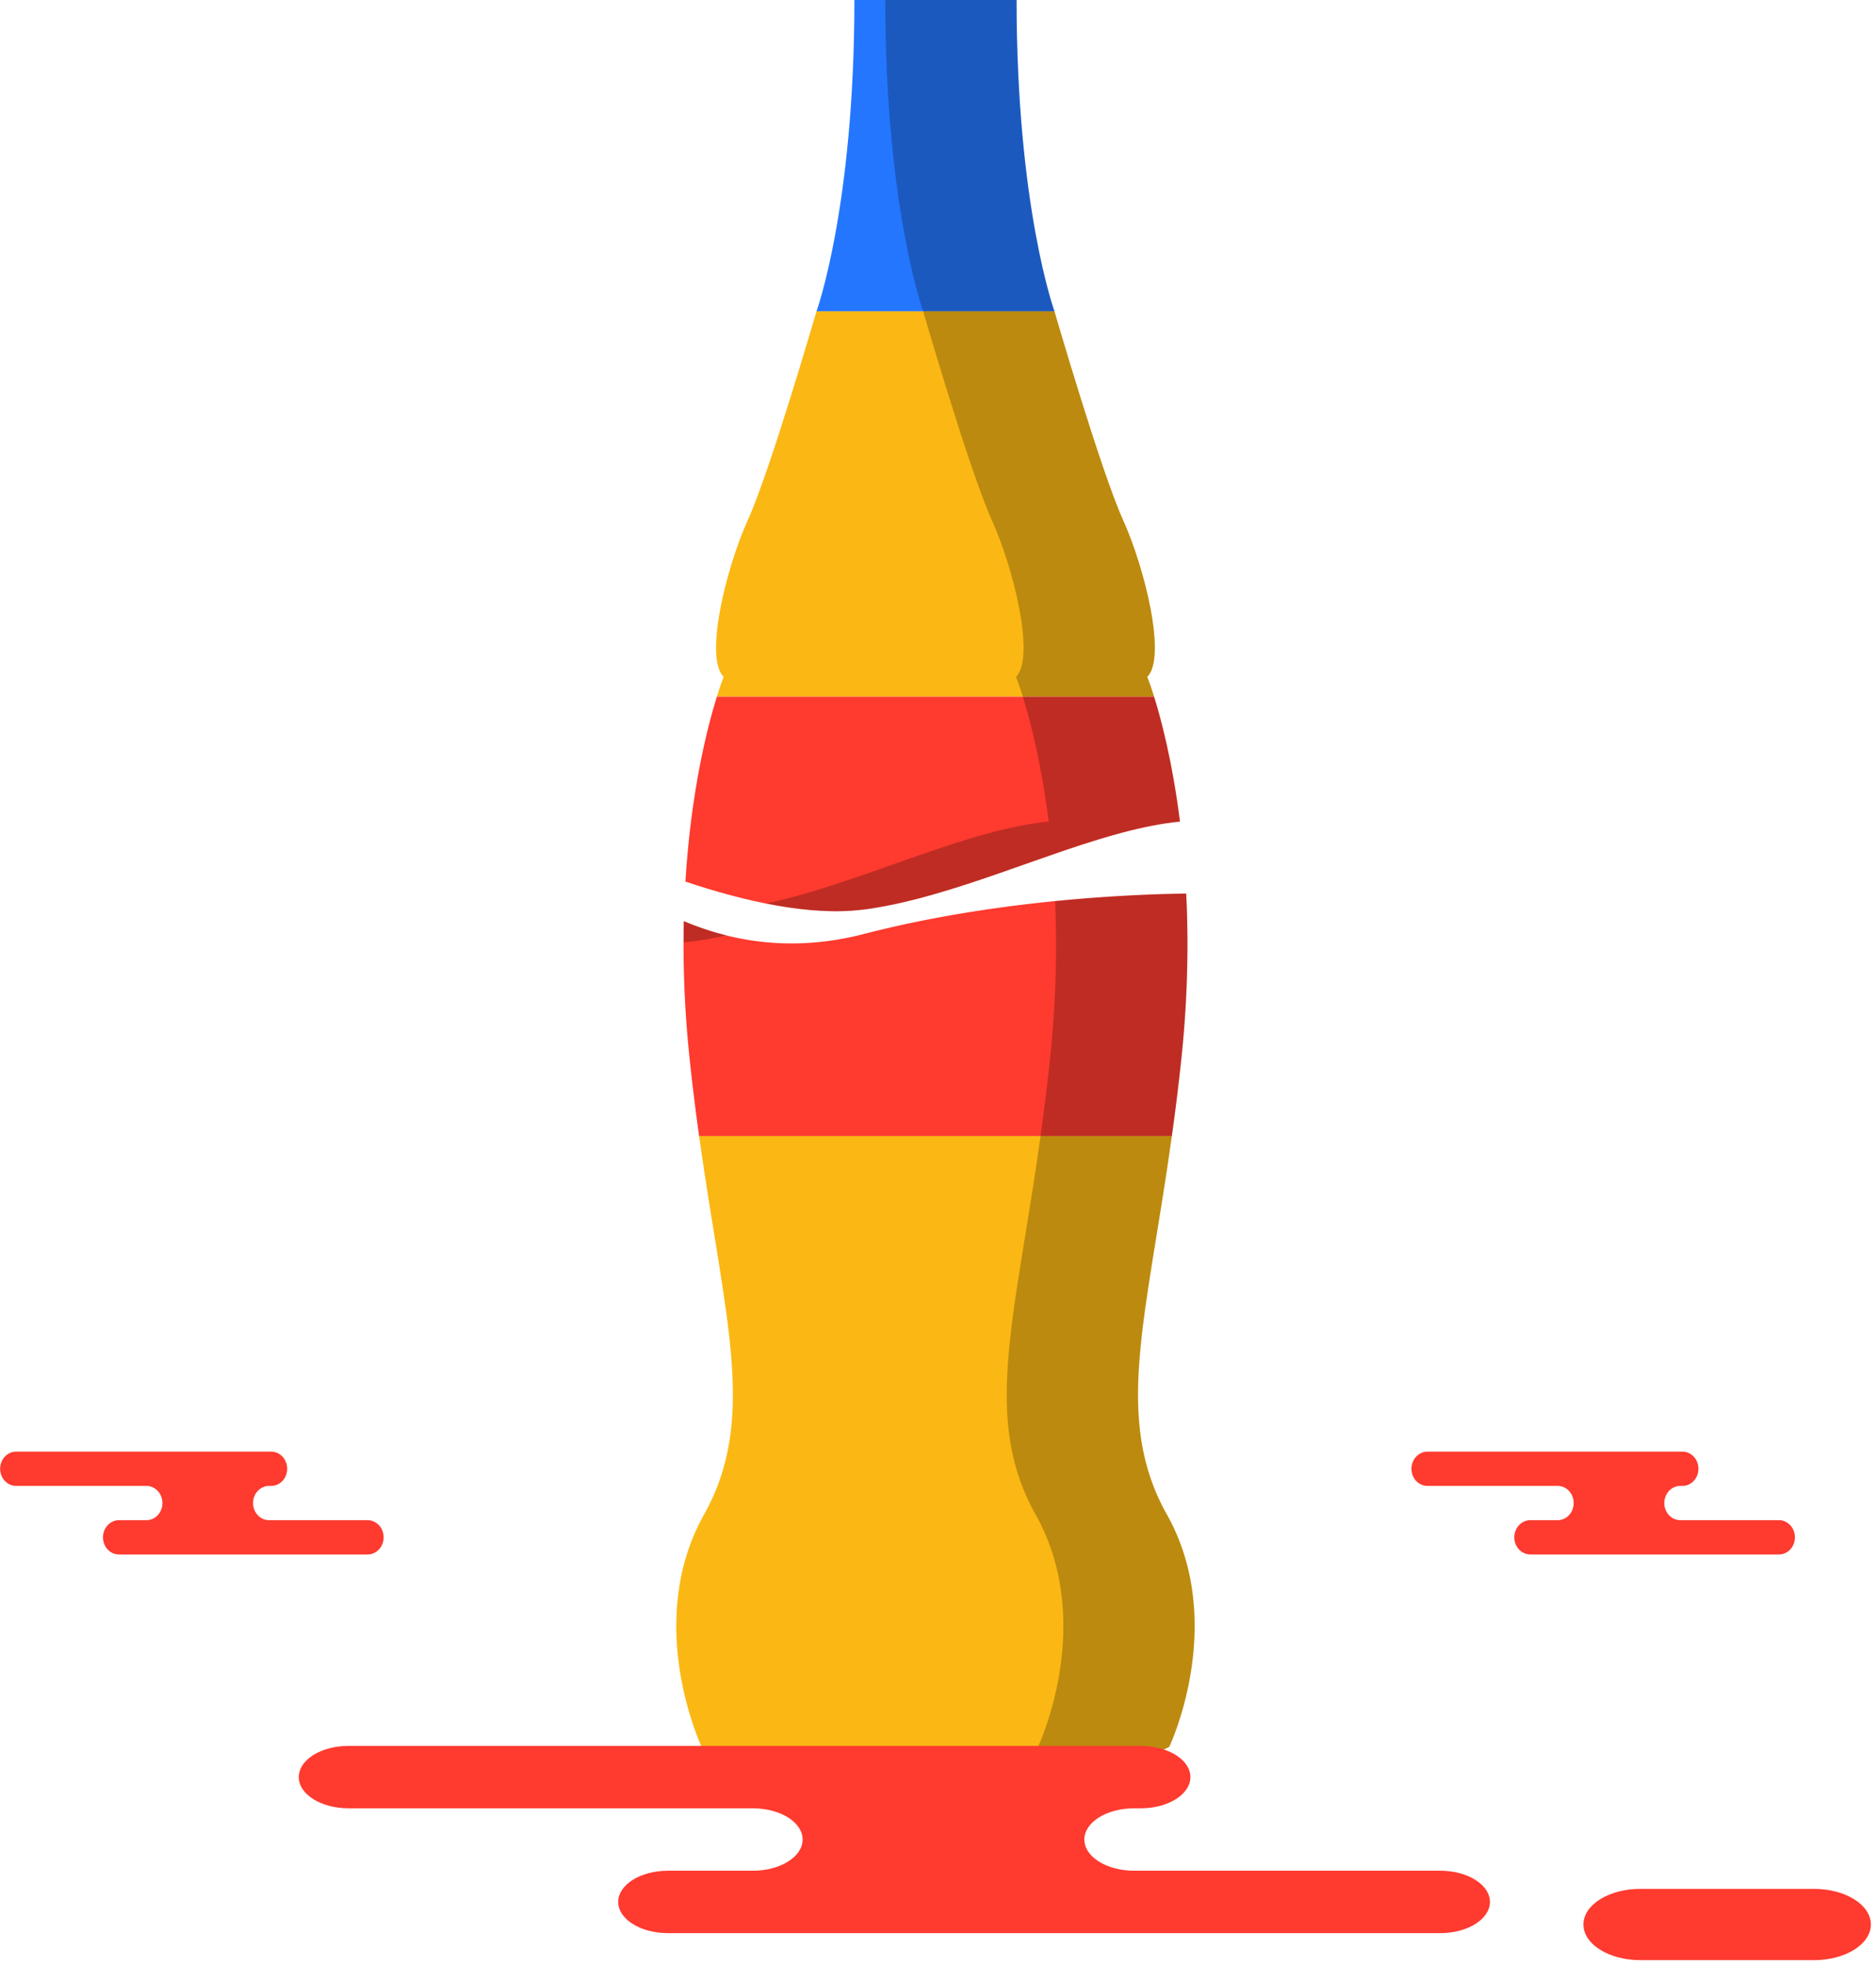 <svg xmlns="http://www.w3.org/2000/svg" preserveAspectRatio="xMidYMid" width="208" height="218" viewBox="0 0 208 218"><defs><style>.cls-3{fill:#2476ff}.cls-4{fill:#fbb713}.cls-6{fill:#020403;opacity:.25}.cls-9{fill:#ff3a2f}</style></defs><g id="group-66svg" fill-rule="evenodd"><path d="M112.71-.012H94.73c0 22.95-4.2 34.528-4.2 34.528h26.382S112.71 22.938 112.71-.012z" id="path-1" class="cls-3"/><path d="M124.495 57.6c-2.437-5.37-7.585-23.084-7.585-23.084H90.527S85.38 52.23 82.943 57.6c-2.44 5.367-4.88 15.3-2.71 17.448 0 0-.303.757-.753 2.2h48.48c-.45-1.443-.756-2.2-.756-2.2 2.17-2.147-.268-12.08-2.71-17.448z" id="path-2" class="cls-4"/><path d="M129.373 167.922c-5.965-10.637-2.266-21.694.553-41.963H77.513c2.817 20.26 6.516 31.32.55 41.96-6.77 12.08-.268 25.77-.268 25.77s8.225 4.56 25.925 4.56c17.697 0 25.922-4.567 25.922-4.567s6.506-13.69-.27-25.77z" id="path-3" class="cls-4"/><path d="M112.71-.012H98.154c0 22.95 4.202 34.53 4.202 34.53h14.556s-4.203-11.58-4.203-34.53z" id="path-4" class="cls-6"/><path d="M124.495 57.6c-2.437-5.368-7.585-23.083-7.585-23.083h-14.556s5.148 17.715 7.586 23.083c2.44 5.37 4.878 15.3 2.71 17.448 0 0 .304.757.754 2.2h14.555c-.45-1.443-.76-2.2-.76-2.2 2.17-2.147-.27-12.08-2.71-17.448z" id="path-5" class="cls-6"/><path d="M129.373 167.922c-5.966-10.637-2.266-21.694.553-41.963H115.37c-2.818 20.26-6.517 31.32-.552 41.96 6.774 12.08.27 25.77.27 25.77s-5.976 3.29-18.643 4.28a93.77 93.77 0 0 0 7.275.28c17.697 0 25.922-4.567 25.922-4.567s6.506-13.69-.27-25.77z" id="path-6" class="cls-6"/><path d="M95.778 100.85c2.597-.342 5.26-.97 7.942-1.743 9.376-2.695 19.006-7.213 27.107-8.013-.822-6.547-2.07-11.285-2.868-13.845H79.48c-1.046 3.35-2.87 10.46-3.485 20.5 6.494 2.18 13.874 3.87 19.782 3.09z" id="path-7" class="cls-9"/><path d="M131.515 99.076c-5.772.084-16.386.565-27.795 2.717a121.908 121.908 0 0 0-7.942 1.765c-7.87 2.034-14.556.863-19.963-1.426-.1 4.546.054 9.574.625 15.06.323 3.106.69 6.02 1.073 8.767h52.413a254.6 254.6 0 0 0 1.074-8.77c.7-6.75.777-12.81.515-18.12z" id="path-8" class="cls-9"/><path d="M127.96 77.25h-14.556c.797 2.56 2.045 7.298 2.868 13.844-8.102.8-17.732 5.318-27.108 8.013a68.687 68.687 0 0 1-4.214 1.07c3.794.755 7.54 1.104 10.828.673 2.597-.342 5.26-.97 7.942-1.743 9.376-2.695 19.006-7.213 27.107-8.013-.822-6.546-2.07-11.285-2.868-13.845z" id="path-9" class="cls-6"/><path d="M80.54 103.702a32.01 32.01 0 0 1-4.725-1.57c-.015.743.023 1.58.02 2.347a32.31 32.31 0 0 0 4.706-.78z" id="path-10" class="cls-6"/><path d="M131.515 99.076c-3.416.05-8.556.25-14.53.842.216 5.107.124 10.87-.542 17.274a254.69 254.69 0 0 1-1.072 8.767h14.56a254.6 254.6 0 0 0 1.078-8.77c.7-6.75.778-12.81.516-18.12z" id="path-11" class="cls-6"/><path d="M110.684 193.58h15.79c3.044 0 5.512 1.55 5.512 3.46s-2.468 3.46-5.512 3.46h-.736c-3.043 0-5.512 1.55-5.512 3.46s2.47 3.46 5.512 3.46h33.945c3.044 0 5.512 1.55 5.512 3.46 0 1.912-2.468 3.46-5.512 3.46H74.055c-3.044 0-5.512-1.548-5.512-3.46 0-1.91 2.468-3.46 5.512-3.46h9.42c3.046 0 5.514-1.55 5.514-3.46s-2.47-3.46-5.52-3.46H38.64c-3.045 0-5.513-1.55-5.513-3.46s2.464-3.46 5.51-3.46h72.04z" id="path-12" class="cls-9"/><path d="M24.985 160.952h5.083c.98 0 1.774.852 1.774 1.9 0 1.05-.794 1.902-1.774 1.902h-.236c-.98 0-1.775.85-1.775 1.9 0 1.05.794 1.9 1.775 1.9H40.76c.98 0 1.775.852 1.775 1.902 0 1.05-.794 1.9-1.775 1.9H13.19c-.98 0-1.773-.85-1.773-1.9 0-1.05.794-1.902 1.774-1.902h3.04c.98 0 1.778-.85 1.778-1.9 0-1.05-.794-1.9-1.774-1.9H1.79c-.98 0-1.775-.85-1.775-1.9 0-1.05.794-1.902 1.774-1.902h23.19z" id="path-13" class="cls-9"/><path d="M181.456 160.952h5.084c.98 0 1.774.852 1.774 1.9 0 1.05-.794 1.902-1.774 1.902h-.237c-.98 0-1.775.85-1.775 1.9 0 1.05.795 1.9 1.775 1.9h10.928c.99 0 1.78.852 1.78 1.902 0 1.05-.79 1.9-1.77 1.9h-27.57c-.98 0-1.775-.85-1.775-1.9 0-1.05.796-1.902 1.776-1.902h3.033c.98 0 1.775-.85 1.775-1.9 0-1.05-.793-1.9-1.774-1.9h-14.44c-.98 0-1.772-.85-1.772-1.9 0-1.05.798-1.902 1.78-1.902h23.197z" id="path-14" class="cls-9"/><path d="M201.137 217.334c3.476 0 6.294-1.77 6.294-3.95 0-2.182-2.81-3.95-6.29-3.95h-19.29c-3.47 0-6.29 1.768-6.29 3.95 0 2.18 2.82 3.95 6.296 3.95h19.286z" id="path-15" class="cls-9"/></g></svg>